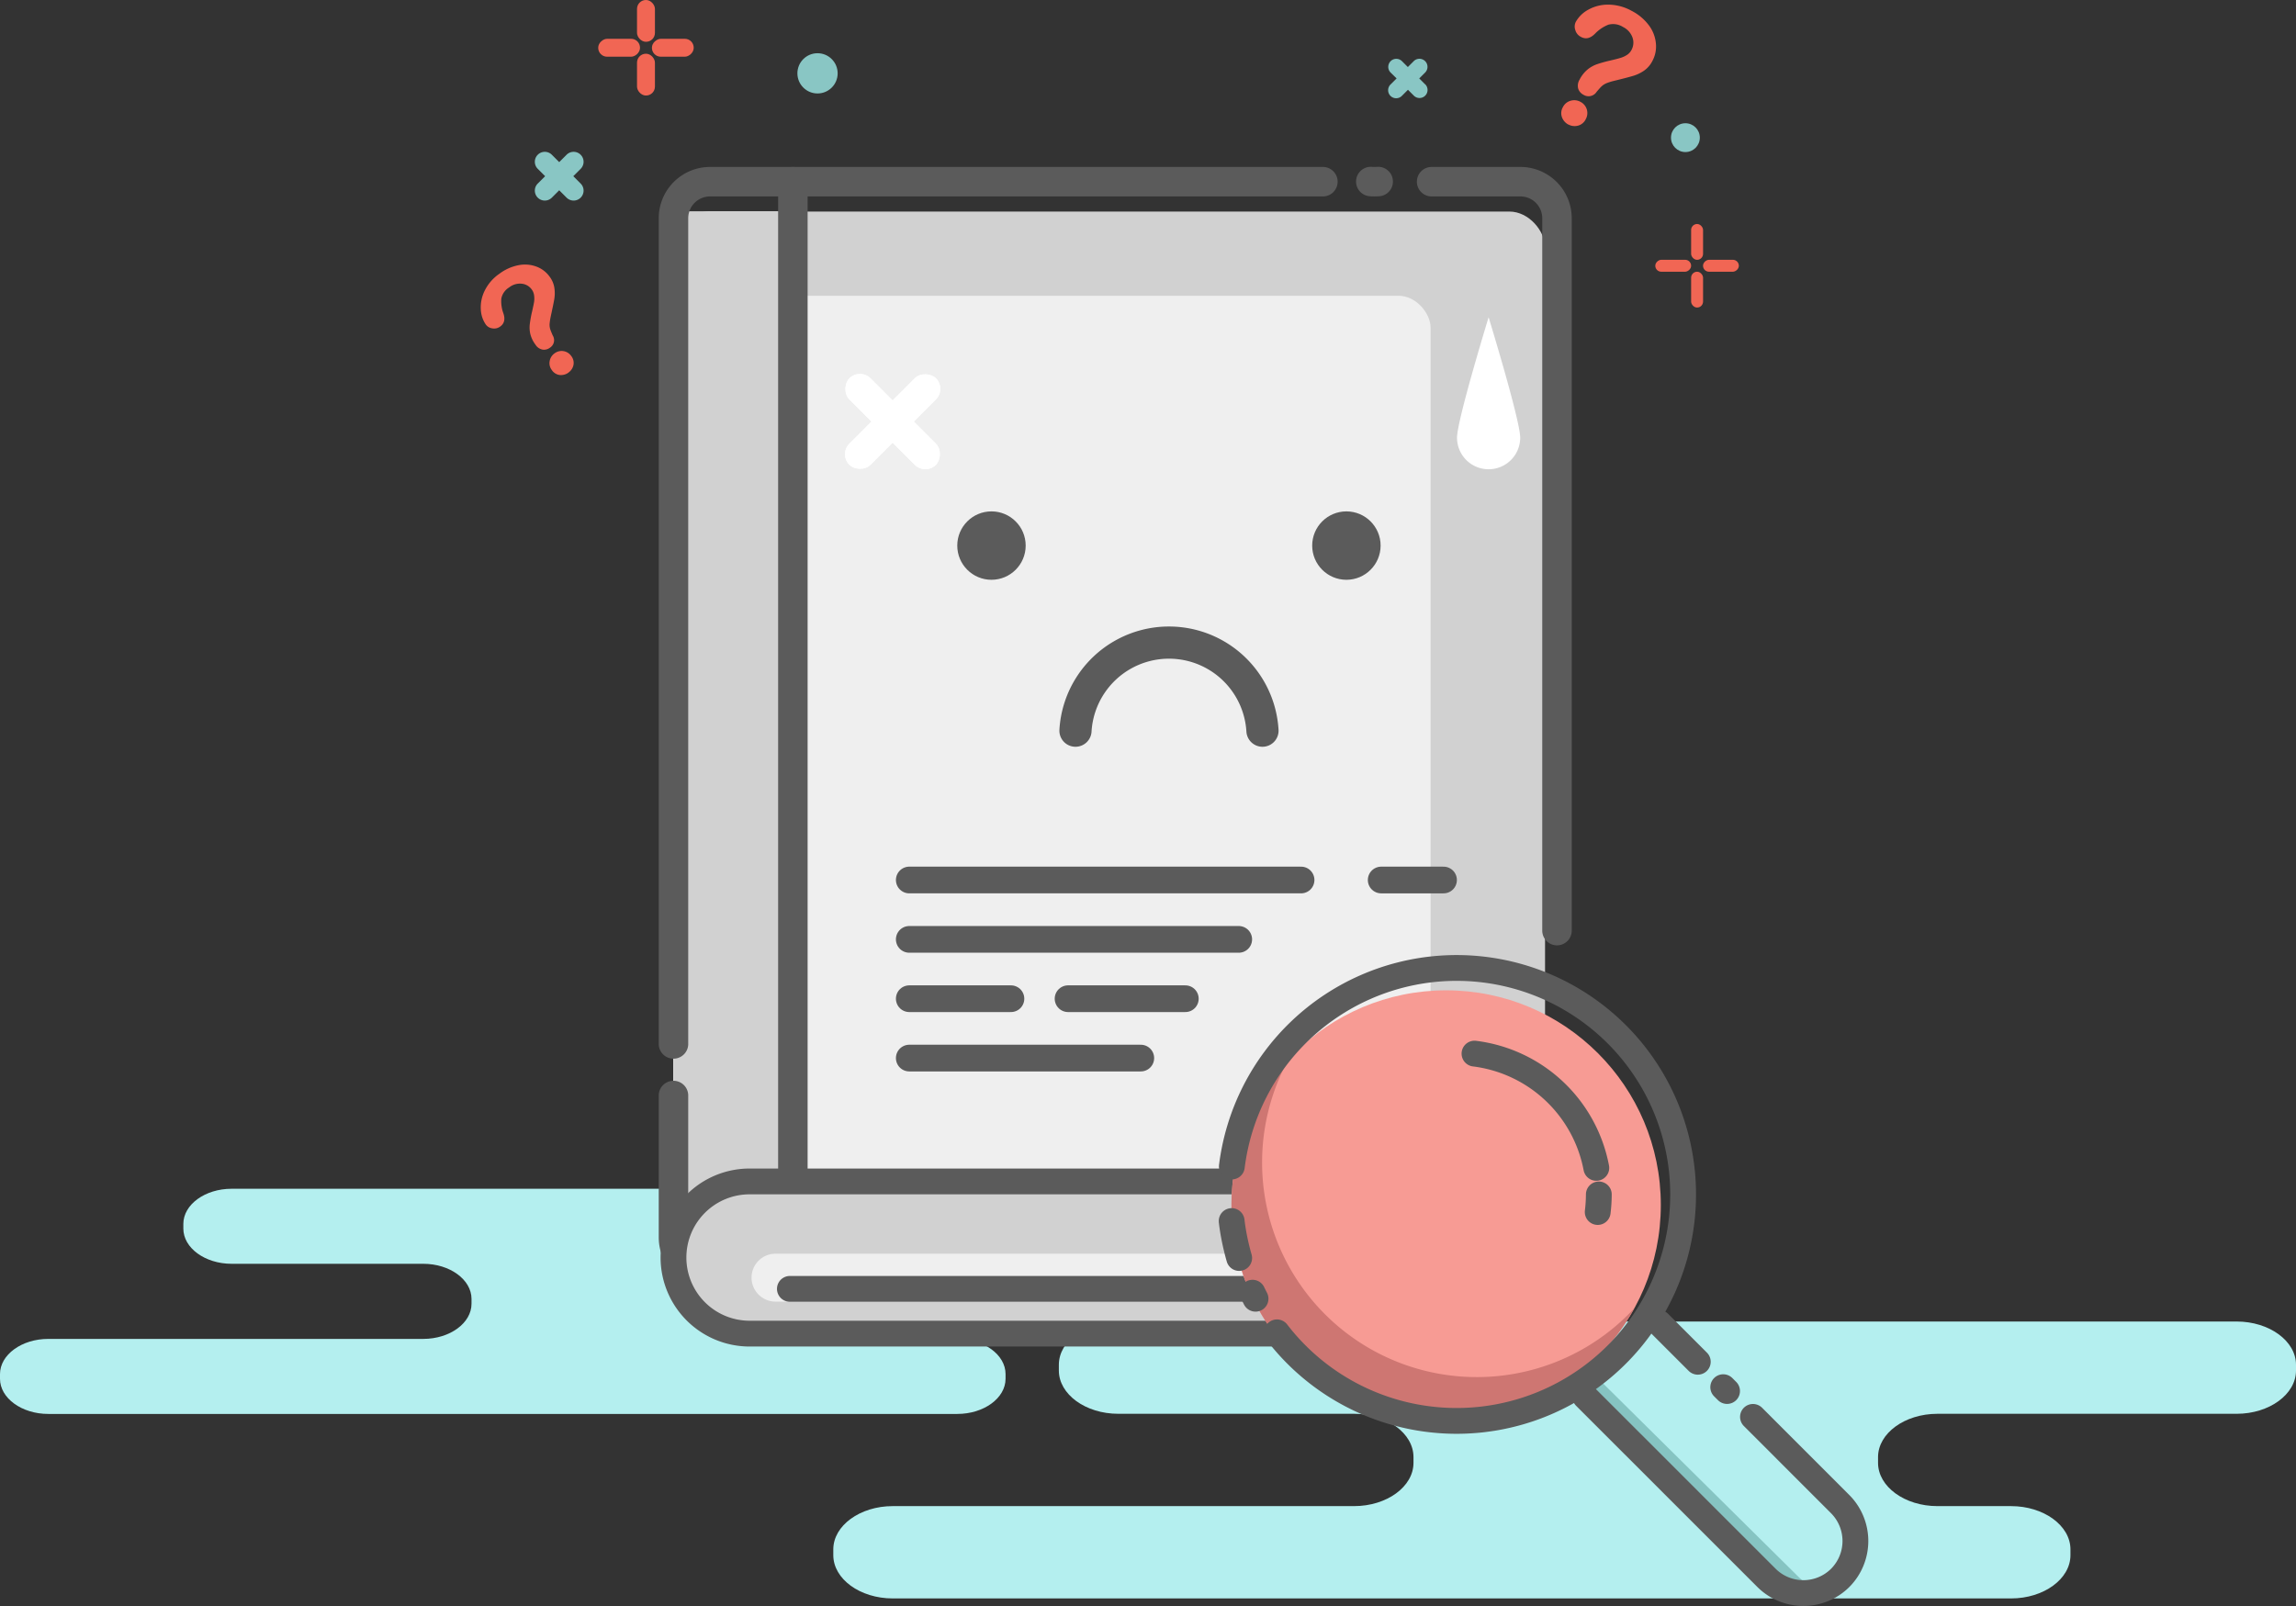 <svg xmlns="http://www.w3.org/2000/svg" data-name="Layer 1" viewBox="0 0 622.89 435.81">
  <rect x="0" y="0" width="622.89" height="435.81" fill="#333333" stroke="none"/>
  <path fill="#b4efef" d="M606.79 358.58H303.37c-8.86 0-16.11 5.28-16.11 11.74v1.56c0 6.46 7.25 11.74 16.11 11.74h64c8.86 0 16.1 5.29 16.1 11.75v1.56c0 6.46-7.24 11.74-16.1 11.74H242.18c-8.86 0-16.11 5.29-16.11 11.74v1.57c0 6.46 7.25 11.74 16.11 11.74H545.6c8.86 0 16.1-5.28 16.1-11.74v-1.57c0-6.45-7.24-11.74-16.1-11.74h-20c-8.85 0-16.1-5.28-16.1-11.74v-1.56c0-6.46 7.25-11.75 16.1-11.75h81.19c8.86 0 16.1-5.28 16.1-11.74v-1.56c0-6.46-7.24-11.74-16.1-11.74z" style="isolation:isolate"/>
  <path fill="#b4efef" d="M309.44 322.56H62.83c-7.2 0-13.09 4.29-13.09 9.54v1.27c0 5.25 5.89 9.55 13.09 9.55h52c7.2 0 13.09 4.29 13.09 9.54v1.3c0 5.25-5.89 9.54-13.09 9.54H13.09c-7.2 0-13.09 4.3-13.09 9.55v1.27c0 5.25 5.89 9.54 13.09 9.54h246.62c7.2 0 13.09-4.29 13.09-9.54v-1.27c0-5.25-5.89-9.55-13.09-9.55h-16.27c-7.2 0-13.09-4.29-13.09-9.54v-1.3c0-5.25 5.89-9.54 13.09-9.54h66c7.2 0 13.09-4.3 13.09-9.55v-1.27c0-5.25-5.89-9.54-13.09-9.54z" style="isolation:isolate"/>
  <rect width="236.45" height="286.66" x="182.71" y="57.4" fill="#d1d1d1" rx="9.69" ry="9.69"/>
  <rect width="205.4" height="263.79" x="182.71" y="80.26" fill="#efefef" rx="8.66" ry="8.66"/>
  <path fill="#efefef" d="M182.71 57.4h35.18v286.66h-35.18z"/>
  <path fill="#d1d1d1" d="M182.71 57.4h34.18v286.66h-34.18z"/>
  <path fill="none" stroke="#5b5b5b" stroke-linecap="round" stroke-linejoin="round" stroke-width="8" d="M215.1 49.3v268.84"/>
  <path fill="none" stroke="#5b5b5b" stroke-linecap="round" stroke-linejoin="round" stroke-width="7.247" d="M246.68 238.78h106.29m-106.29 16.11h89.38m-46.3 16.1h31.81m-74.89 0h27.58m-27.58 16.11h62.81m65.22-48.32h16.91"/>
  <path fill="none" stroke="#5b5b5b" stroke-linecap="round" stroke-linejoin="round" stroke-width="8" d="M371.89 49.26a14.34 14.34 0 0 0 2 0M182.71 283.01V59.22a9.92 9.92 0 0 1 9.92-9.92h166.26M182.71 283.26v-.25m239.69 8.75v44a9.92 9.92 0 0 1-9.92 9.92H192.63a9.92 9.92 0 0 1-9.92-9.92v-38.5M388.39 49.3h24.09a9.92 9.92 0 0 1 9.92 9.92v193.29"/>
  <path fill="#d1d1d1" d="M203.36 320.57h215.8v41.3h-215.8a20.65 20.65 0 0 1-20.65-20.65 20.65 20.65 0 0 1 20.65-20.65z"/>
  <path fill="#efefef" d="M210.39 340.18h137.5v13h-137.5a6.5 6.5 0 0 1-6.5-6.5 6.5 6.5 0 0 1 6.5-6.5z"/>
  <path fill="none" stroke="#5b5b5b" stroke-linecap="round" stroke-linejoin="round" stroke-width="7" d="M347.39 320.57h71.77v41.3h-215.8a20.66 20.66 0 0 1-20.65-20.65 20.65 20.65 0 0 1 20.65-20.65h115m.03 0h29m-133.1 29.15h184.62"/>
  <circle cx="268.98" cy="148.04" r="9.28" fill="#5b5b5b"/>
  <circle cx="365.27" cy="148.04" r="9.28" fill="#5b5b5b"/>
  <path fill="none" stroke="#5b5b5b" stroke-linecap="round" stroke-linejoin="round" stroke-width="8.731" d="M291.77 198.26a25.41 25.41 0 0 1 50.73 0"/>
  <circle cx="392.33" cy="326.96" r="58.24" fill="#f79b94"/>
  <path fill="#ce7672" d="M349.56 287.44a58.24 58.24 0 0 0 93.85 67.51 58.24 58.24 0 1 1-93.85-67.51z"/>
  <path fill="#b4efef" d="M429.01 376.76l8.57-7.38 7.74-8.21 52.4 52.4a13.36 13.36 0 0 1 3 14.25 11 11 0 0 0-6.65 4.36c-3 4.22-14.25-3.17-14.25-3.17z"/>
  <path fill="#86c4c2" d="M432.89 373.39l55.06 54.51a13.92 13.92 0 0 0 6.56 3.64c-.17.2-.33.41-.49.64-3 4.22-14.25-3.17-14.25-3.17l-50.76-52.25z"/>
  <path fill="none" stroke="#5b5b5b" stroke-linecap="round" stroke-linejoin="round" stroke-width="7" d="M346.43 361.52a61.45 61.45 0 1 0-12.24-45m5.61 34.24c.27.55.54 1.1.82 1.64m-6.48-21.08c.17 1.47.4 2.94.69 4.42q.56 2.86 1.35 5.61m96.89-24.46a38.46 38.46 0 0 0-33.05-31m33.43 42.98a40.73 40.73 0 0 0 .3-4.77m41.82 60.36l23.67 23.68a14.2 14.2 0 0 1 0 20 14.18 14.18 0 0 1-20 0l-49.18-49.17m20.01-20l10.53 10.53m6.9 6.9l1.04 1.04"/>
  <circle cx="221.79" cy="19.9" r="5.46" fill="#89c6c4"/>
  <circle cx="457.24" cy="37.35" r="3.91" fill="#89c6c4"/>
  <path fill="#89c6c4" d="M386.62 22.87l-1.59-1.59 1.59-1.59a2.185 2.185 0 1 0-3.09-3.09l-1.59 1.59-1.59-1.59a2.181 2.181 0 1 0-3.08 3.09l1.62 1.59-1.59 1.59a2.18 2.18 0 1 0 3.08 3.08l1.59-1.59 1.59 1.59a2.181 2.181 0 0 0 3.09-3.08zM157.53 49.81l-2-2 2-2a2.701 2.701 0 0 0-3.82-3.82l-2 2-2-2a2.701 2.701 0 0 0-3.82 3.82l2 2-2 2a2.701 2.701 0 0 0 3.82 3.82l2-2 2 2a2.701 2.701 0 0 0 3.82-3.82z"/>
  <rect width="4.86" height="11.34" x="172.82" fill="#f16654" rx="2.41" ry="2.41"/>
  <rect width="4.86" height="11.34" x="172.82" y="14.58" fill="#f16654" rx="2.41" ry="2.41"/>
  <rect width="4.86" height="11.34" x="180.23" y="7.53" fill="#f16654" rx="2.41" ry="2.41" transform="rotate(90 182.715 13.015)"/>
  <rect width="4.86" height="11.34" x="165.65" y="7.53" fill="#f16654" rx="2.41" ry="2.41" transform="rotate(90 168.14 13.02)"/>
  <rect width="3.24" height="9.72" x="458.79" y="60.78" fill="#f16654" rx="1.62" ry="1.62"/>
  <rect width="3.24" height="9.72" x="458.79" y="73.73" fill="#f16654" rx="1.62" ry="1.62"/>
  <rect width="3.24" height="9.72" x="465.38" y="67.49" fill="#f16654" rx="1.62" ry="1.62" transform="rotate(90 467.06 72.17)"/>
  <rect width="3.24" height="9.72" x="452.42" y="67.49" fill="#f16654" rx="1.62" ry="1.62" transform="rotate(90 454.105 72.175)"/>
  <path fill="#f16654" d="M427.51 5.92a8.48 8.48 0 0 1 3.38-3.29 10.93 10.93 0 0 1 5.43-1.37 13.17 13.17 0 0 1 6.31 1.67 13.52 13.52 0 0 1 4.68 3.91 9.6 9.6 0 0 1 1.92 4.92 8.27 8.27 0 0 1-.94 4.77 7.13 7.13 0 0 1-2.34 2.69 10.49 10.49 0 0 1-2.9 1.37q-1.49.45-5.22 1.36a15.37 15.37 0 0 0-1.72.52 5.35 5.35 0 0 0-1.1.55 5.11 5.11 0 0 0-.74.63c-.22.23-.58.64-1.09 1.23a2.6 2.6 0 0 1-3.59.84 2.88 2.88 0 0 1-1.43-1.66 3.15 3.15 0 0 1 .38-2.47 8.67 8.67 0 0 1 2.13-2.71 8.5 8.5 0 0 1 2.6-1.46 36.76 36.76 0 0 1 3.6-1c1.28-.3 2.23-.54 2.82-.73a6.65 6.65 0 0 0 1.69-.78 3.49 3.49 0 0 0 1.23-1.35 4.13 4.13 0 0 0 .26-3.42 5.11 5.11 0 0 0-2.56-2.82 5 5 0 0 0-3.94-.63 10.23 10.23 0 0 0-3.6 2.4q-1.94 2-3.89.91a2.94 2.94 0 0 1-1.51-1.85 2.84 2.84 0 0 1 .14-2.23zm-2 27.89a3.67 3.67 0 0 1-1.76-2 3.23 3.23 0 0 1 .27-2.77 3.31 3.31 0 0 1 2.07-1.7 3.44 3.44 0 0 1 2.69.3 3.41 3.41 0 0 1 1.43 4.69 3.25 3.25 0 0 1-2.13 1.77 3.52 3.52 0 0 1-2.53-.29zm-293.7 54.27a7.82 7.82 0 0 1-1.37-4.14 10.09 10.09 0 0 1 1.06-5.08 12 12 0 0 1 4-4.59 12.6 12.6 0 0 1 5.16-2.31 8.91 8.91 0 0 1 4.84.37 7.66 7.66 0 0 1 3.6 2.73 6.66 6.66 0 0 1 1.29 3 9.82 9.82 0 0 1 0 3c-.16 1-.5 2.58-1 4.91a15.83 15.83 0 0 0-.26 1.64 4.16 4.16 0 0 0 .24 2c.1.27.29.74.58 1.41a2.41 2.41 0 0 1-.76 3.33 2.62 2.62 0 0 1-2 .51 2.86 2.86 0 0 1-1.9-1.31 8.09 8.09 0 0 1-1.4-2.85 7.85 7.85 0 0 1-.16-2.76 31.87 31.87 0 0 1 .62-3.41c.27-1.19.46-2.08.55-2.65a6.2 6.2 0 0 0 0-1.72 3.43 3.43 0 0 0-.62-1.58 3.81 3.81 0 0 0-2.76-1.6 4.7 4.7 0 0 0-3.38 1 4.61 4.61 0 0 0-2.13 3 9.44 9.44 0 0 0 .54 4c.56 1.6.28 2.81-.83 3.61a2.77 2.77 0 0 1-2.15.51 2.63 2.63 0 0 1-1.76-1.02zm22.45 13a3.47 3.47 0 0 1-2.37.68 3 3 0 0 1-2.19-1.36 3 3 0 0 1-.58-2.41 3.23 3.23 0 0 1 1.34-2.12 3.17 3.17 0 0 1 4.5.71 3 3 0 0 1 .61 2.5 3.31 3.31 0 0 1-1.31 1.98z"/>
  <path fill="#fff" d="M412.42 118.76a8.57 8.57 0 0 1-17.14 0c0-4.73 8.57-32.67 8.57-32.67s8.57 27.92 8.57 32.67z"/>
  <rect width="33.2" height="8.1" x="225.69" y="110.58" fill="#fff" rx="4.05" ry="4.05" transform="rotate(45 242.519 114.365)"/>
  <rect width="33.2" height="8.1" x="225.69" y="110.58" fill="#fff" rx="4.05" ry="4.05" transform="rotate(45 242.519 114.365)"/>
  <rect width="33.2" height="8.1" x="225.69" y="110.58" fill="#fff" rx="4.05" ry="4.05" transform="rotate(135 242.282 114.48)"/>
  <rect width="33.2" height="8.1" x="225.69" y="110.58" fill="#fff" rx="4.05" ry="4.05" transform="rotate(135 242.282 114.48)"/>
</svg>
